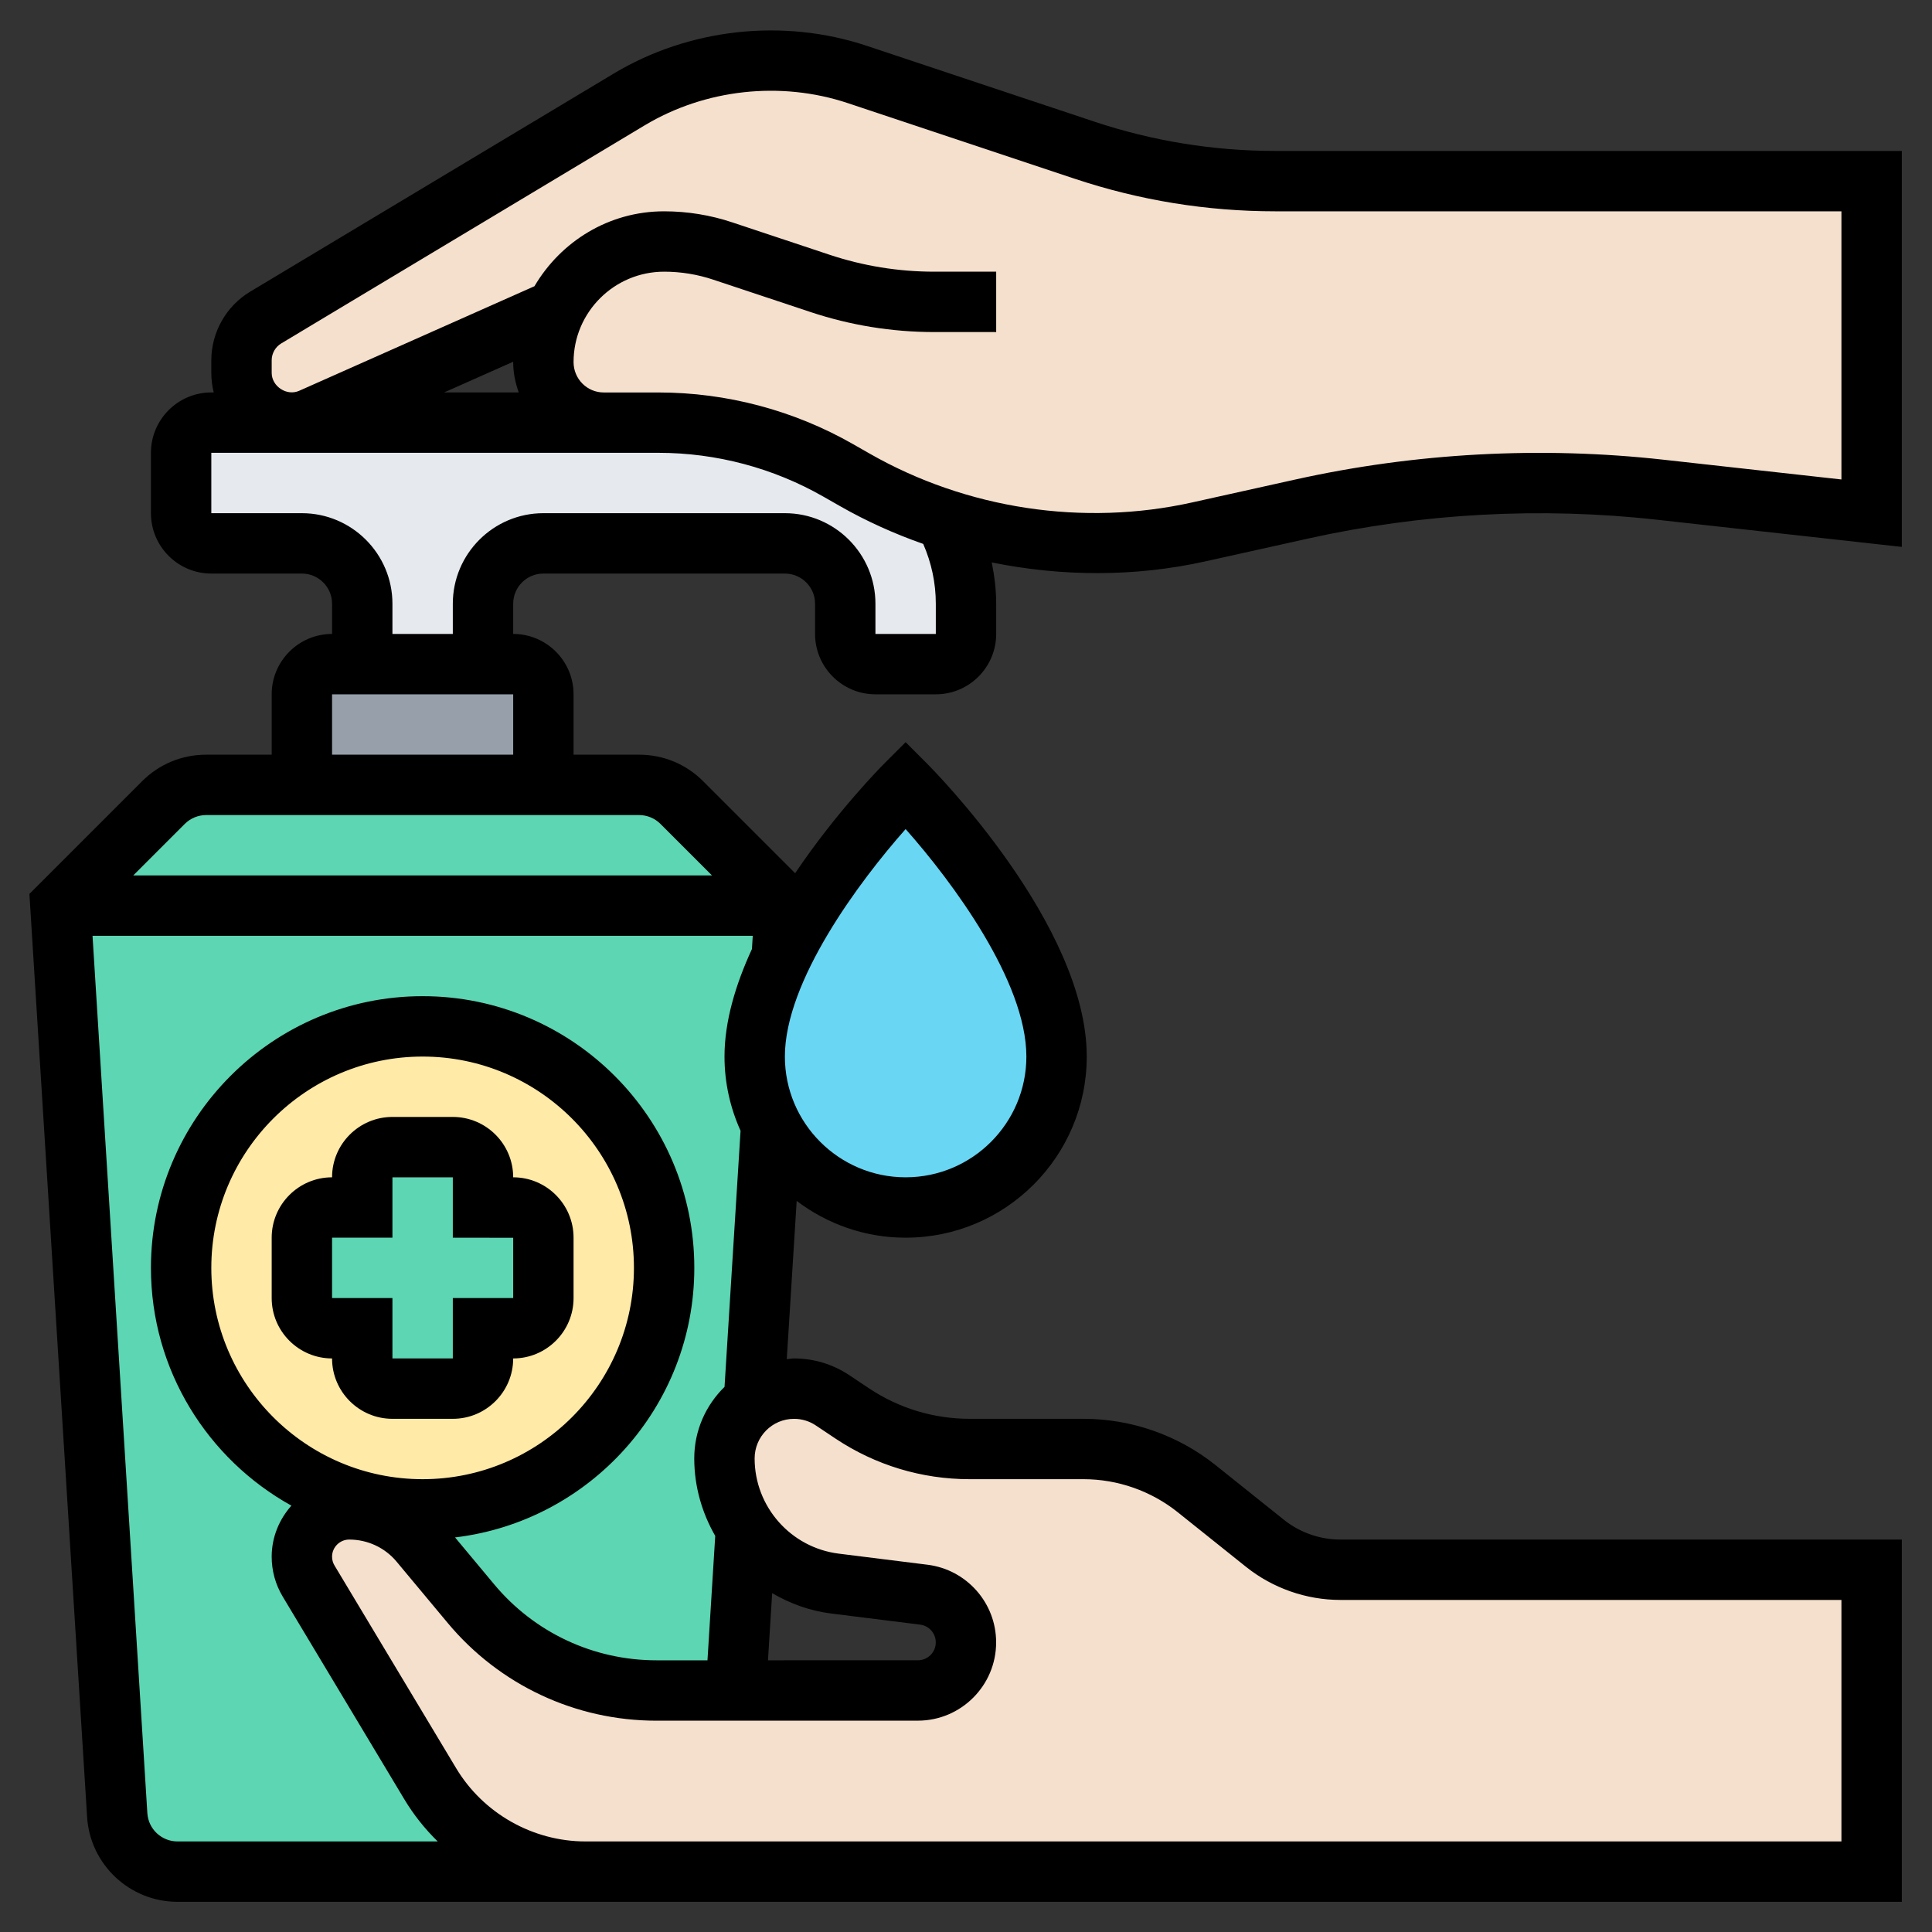 <svg id="_x33_0" enable-background="new 0 0 64 64" height="512" viewBox="0 0 64 64" width="512" xmlns="http://www.w3.org/2000/svg"><rect x="0" y="0" width="64" height="64" fill="#333333" stroke="none"/><g><g><path d="m18 23v3h-8v-3c0-.55.45-1 1-1h1 4 1c.55 0 1 .45 1 1z" fill="#969faa"/><path d="m26 18h-8c-1.1 0-2 .9-2 2v2h-4v-2c0-1.1-.9-2-2-2h-3c-.55 0-1-.45-1-1v-2c0-.55.45-1 1-1h2.65 10.35 1.81c2.09 0 4.14.54 5.96 1.58l.54.31c.96.55 1.97.99 3.01 1.32v.01c.43.83.68 1.78.68 2.78v1c0 .55-.45 1-1 1h-2c-.55 0-1-.45-1-1v-1c0-1.1-.9-2-2-2z" fill="#e6e9ed"/><path d="m26 30h-24l3.41-3.41c.38-.38.89-.59 1.42-.59h3.17 8 3.17c.53 0 1.04.21 1.42.59z" fill="#5cd6b3"/><path d="m14.25 59.09c1.09 1.8 3.04 2.91 5.15 2.91h-13.52c-1.06 0-1.93-.82-2-1.88l-1.88-30.12h24l-.1 1.65v.01c-.54 1.11-.9 2.26-.9 3.34 0 .82.2 1.59.55 2.27v.01l-.58 9.14v.01c-.11.07-.21.16-.3.25-.41.41-.67.99-.67 1.63 0 .86.26 1.66.71 2.33l-.33 5.36h-2.63c-2.38 0-4.63-1.05-6.15-2.88-.6-.72-1.22-1.46-1.69-2.03-.58-.69-1.44-1.09-2.34-1.09-.87 0-1.57.7-1.57 1.56 0 .29.08.57.22.81z" fill="#5cd6b3"/><path d="m22 42c0 4.42-3.58 8-8 8s-8-3.58-8-8 3.58-8 8-8 8 3.58 8 8z" fill="#ffeaa7"/><path d="m18 41v2c0 .55-.45 1-1 1h-1v1c0 .55-.45 1-1 1h-2c-.55 0-1-.45-1-1v-1h-1c-.55 0-1-.45-1-1v-2c0-.55.45-1 1-1h1v-1c0-.55.45-1 1-1h2c.55 0 1 .45 1 1v1h1c.55 0 1 .45 1 1z" fill="#5cd6b3"/><path d="m35 35c0 2.76-2.24 5-5 5-1.94 0-3.62-1.1-4.45-2.72 0 0 0 0 0-.01-.35-.68-.55-1.45-.55-2.27 0-1.08.36-2.23.9-3.34v-.01c1.44-2.99 4.1-5.65 4.1-5.65s5 5 5 9z" fill="#69d6f4"/><g fill="#f5e0cd"><path d="m62 52v10h-42.6c-2.11 0-4.06-1.11-5.15-2.91l-4.03-6.72c-.14-.24-.22-.52-.22-.81 0-.86.7-1.56 1.57-1.56.9 0 1.76.4 2.34 1.09.47.57 1.09 1.31 1.69 2.03 1.52 1.83 3.77 2.88 6.15 2.88h2.63 6.03c.88 0 1.59-.71 1.59-1.59 0-.81-.6-1.48-1.4-1.58l-2.94-.37c-1.04-.13-1.96-.64-2.61-1.38l-.34-.44c-.45-.67-.71-1.47-.71-2.33 0-.64.26-1.22.67-1.63.09-.09.19-.18.3-.25.38-.27.83-.43 1.33-.43.46 0 .9.13 1.28.39l.66.43c1.14.77 2.5 1.18 3.88 1.18h3.77c1.37 0 2.69.46 3.75 1.31l2.26 1.81c.71.57 1.59.88 2.5.88z"/><path d="m20 14c-1.1 0-2-.9-2-2v-.01c0-.62.14-1.2.4-1.72h-.01l-8.07 3.59c-.21.09-.44.14-.67.14-.91 0-1.65-.74-1.65-1.65v-.42c0-.58.3-1.11.8-1.41l12.04-7.22c1.41-.85 3.03-1.3 4.68-1.3.98 0 1.95.16 2.88.47l7.52 2.5c2.04.68 4.18 1.03 6.33 1.03h19.75v11l-7-.78c-1.33-.15-2.67-.22-4.01-.22-2.65 0-5.3.29-7.88.87l-3.4.75c-1.14.25-2.3.38-3.46.38-1.68 0-3.35-.27-4.93-.79-1.04-.33-2.05-.77-3.01-1.32l-.54-.31c-1.82-1.04-3.87-1.58-5.96-1.58z"/></g></g><path d="m19 41c0-1.103-.897-2-2-2 0-1.103-.897-2-2-2h-2c-1.103 0-2 .897-2 2-1.103 0-2 .897-2 2v2c0 1.103.897 2 2 2 0 1.103.897 2 2 2h2c1.103 0 2-.897 2-2 1.103 0 2-.897 2-2zm-2 2h-2v2h-2v-2h-2v-2h2v-2h2v2l2 .003z"/><path d="m36.237 4.025-7.518-2.505c-2.774-.926-5.896-.581-8.396.921l-12.036 7.221c-.794.476-1.287 1.346-1.287 2.273v.416c0 .223.028.441.08.649h-.08c-1.103 0-2 .897-2 2v2c0 1.103.897 2 2 2h3c.552 0 1 .448 1 1v1c-1.103 0-2 .897-2 2v2h-2.172c-.801 0-1.555.312-2.121.879l-3.733 3.733 1.911 30.574c.097 1.579 1.413 2.814 2.994 2.814h57.121v-12h-18.598c-.679 0-1.344-.233-1.873-.657l-2.263-1.81c-1.236-.988-2.788-1.533-4.371-1.533h-3.776c-1.188 0-2.34-.349-3.329-1.008l-.656-.438c-.545-.363-1.179-.554-1.833-.554-.081 0-.158.018-.238.024l.328-5.242c1.006.761 2.253 1.218 3.609 1.218 3.309 0 6-2.691 6-6 0-4.364-5.077-9.491-5.293-9.707l-.707-.707-.707.707c-.114.114-1.589 1.609-2.953 3.633l-3.047-3.047c-.566-.567-1.32-.879-2.121-.879h-2.172v-2c0-1.103-.897-2-2-2v-1c0-.552.448-1 1-1h8c.552 0 1 .448 1 1v1c0 1.103.897 2 2 2h2c1.103 0 2-.897 2-2v-1c0-.461-.057-.919-.147-1.369 2.325.473 4.746.483 7.077-.035l3.395-.754c3.778-.841 7.721-1.054 11.565-.625l8.11.9v-13.117h-20.755c-2.046 0-4.067-.328-6.008-.975zm-9.213 43.194.656.438c1.319.878 2.853 1.343 4.438 1.343h3.776c1.131 0 2.239.389 3.122 1.096l2.263 1.81c.883.705 1.992 1.094 3.123 1.094h16.598v8h-41.604c-1.746 0-3.389-.93-4.287-2.428l-4.028-6.713c-.054-.088-.081-.189-.081-.294.001-.311.256-.565.568-.565.609 0 1.182.267 1.569.731l1.694 2.032c1.716 2.057 4.235 3.237 6.914 3.237l8.66-.001c1.43 0 2.593-1.163 2.593-2.592.002-1.305-.975-2.411-2.271-2.573l-2.945-.368c-1.587-.199-2.784-1.555-2.784-3.153 0-.724.584-1.312 1.303-1.312.258-.001.508.074.723.218zm-13.024 1.781c-3.859 0-7-3.141-7-7s3.141-7 7-7 7 3.141 7 7-3.141 7-7 7zm11.579 3.775c.588.344 1.244.586 1.956.675l2.945.368c.296.037.519.29.519.589 0 .326-.266.592-.593.592l-4.966.001zm-2.581-4.463c0 .931.258 1.806.695 2.567l-.257 4.121h-1.69c-2.084 0-4.043-.917-5.377-2.518l-1.295-1.553c4.457-.532 7.926-4.33 7.926-8.929 0-4.963-4.037-9-9-9s-9 4.037-9 9c0 3.387 1.882 6.34 4.653 7.876-.399.451-.651 1.036-.653 1.684-.002.469.125.93.366 1.33l4.027 6.712c.31.517.684.985 1.107 1.398h-8.621c-.527 0-.966-.411-.998-.938l-1.816-29.062h21.871l-.027.438c-.539 1.17-.909 2.392-.909 3.562 0 .876.193 1.707.532 2.458l-.531 8.484c-.616.602-1.003 1.441-1.003 2.37zm7.002-20.848c1.54 1.738 4 5.04 4 7.536 0 2.206-1.794 4-4 4s-4-1.794-4-4c0-2.496 2.46-5.798 4-7.536zm-8.121-.171 1.707 1.707h-19.172l1.707-1.707c.187-.187.444-.293.707-.293h14.344c.263 0 .52.106.707.293zm-10.879-2.293v-2h6v2zm20-5v1h-2v-1c0-1.654-1.346-3-3-3h-8c-1.654 0-3 1.346-3 3v1h-2v-1c0-1.654-1.346-3-3-3h-3v-2h14.813c1.911 0 3.799.501 5.458 1.449l.547.312c.882.504 1.81.922 2.765 1.257.272.625.417 1.289.417 1.982zm-13.816-7h-2.472l2.29-1.018c0 .006-.002.012-.002.018 0 .352.072.686.184 1zm43.816 2.883-5.89-.654c-4.061-.452-8.227-.229-12.22.66l-3.395.754c-3.613.805-7.479.216-10.687-1.617l-.547-.312c-1.96-1.12-4.19-1.713-6.449-1.713h-1.812c-.552 0-1-.448-1-1.007 0-1.651 1.346-2.994 3-2.994.557 0 1.105.089 1.632.266l3.204 1.066c1.328.443 2.711.668 4.111.668h2.053v-2h-2.053c-1.185 0-2.355-.19-3.479-.565l-3.203-1.066c-.73-.245-1.493-.369-2.266-.369-1.835 0-3.424 1.003-4.294 2.481l-7.791 3.463c-.412.187-.914-.143-.914-.593v-.416c0-.228.121-.44.315-.558l12.036-7.222c2.006-1.205 4.509-1.48 6.734-.739l7.519 2.506c2.146.716 4.38 1.078 6.641 1.078h18.755z"/></g></svg>